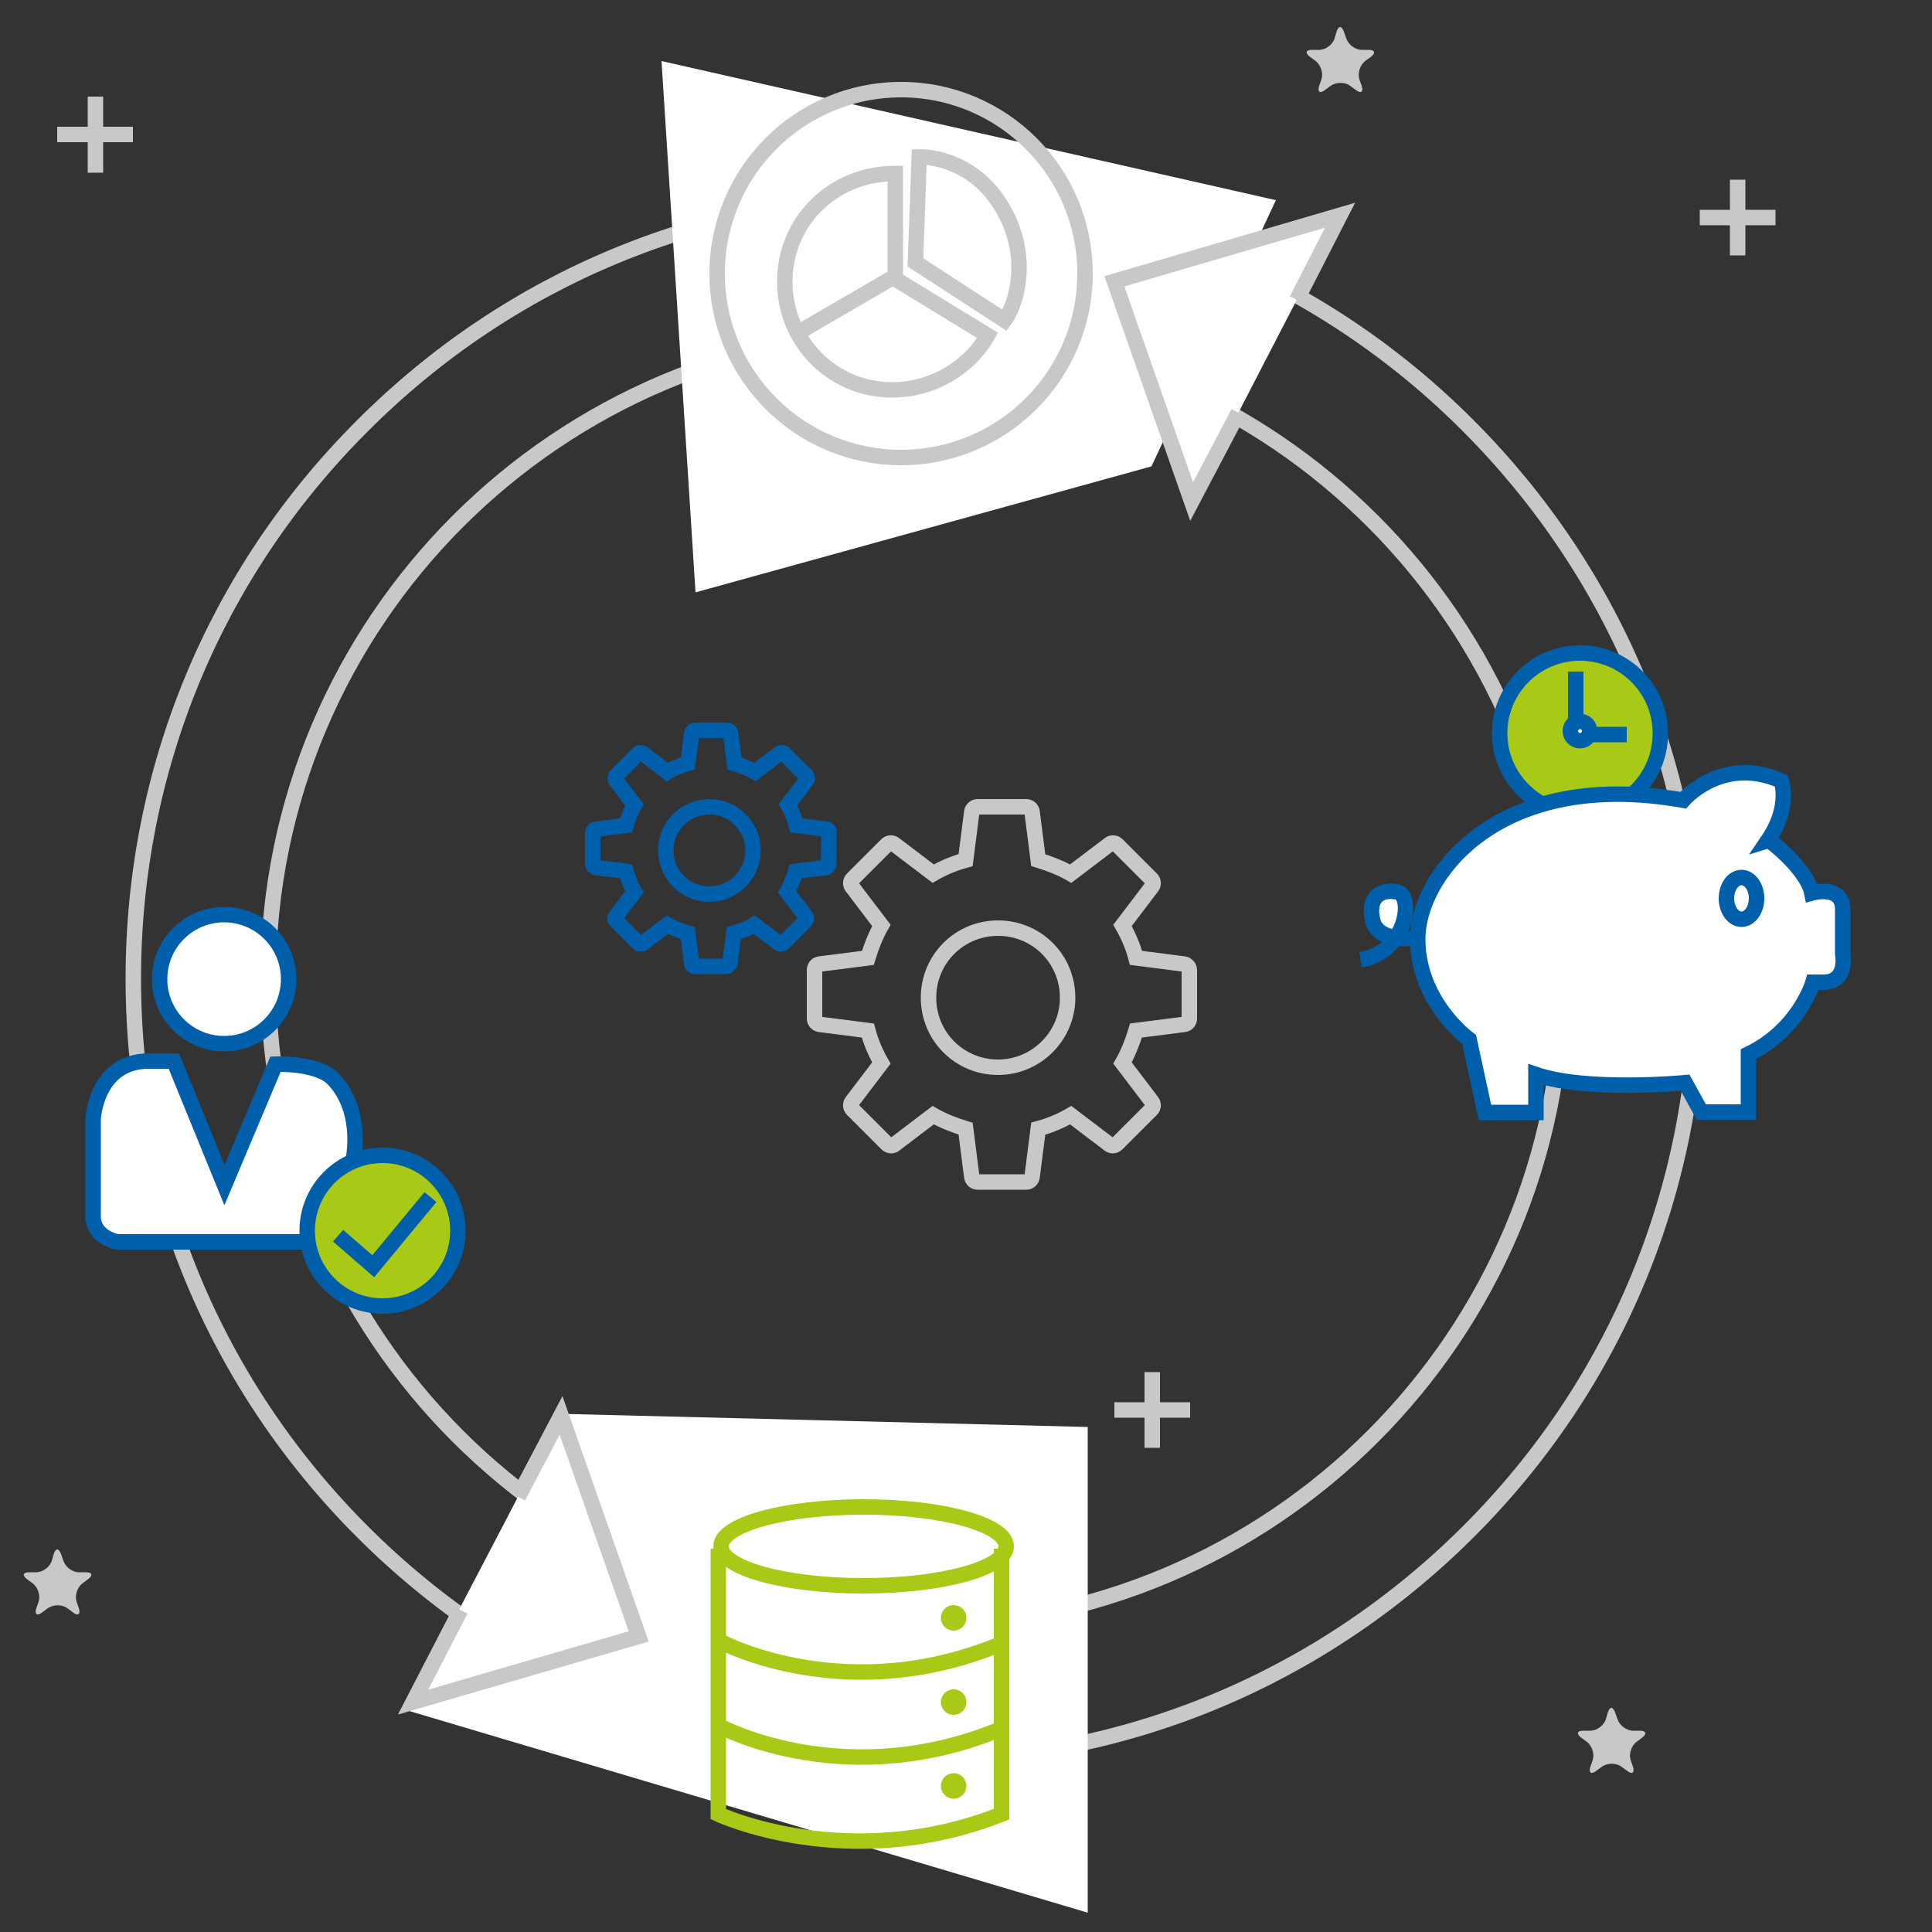 <?xml version="1.0" encoding="utf-8"?>
<!-- Generator: Adobe Illustrator 19.0.0, SVG Export Plug-In . SVG Version: 6.00 Build 0)  -->
<svg version="1.1" id="Layer_1" xmlns="http://www.w3.org/2000/svg" xmlns:xlink="http://www.w3.org/1999/xlink" x="0px" y="0px"  height="400px" width="400px"
	 viewBox="0 0 500 500" style="enable-background:new 0 0 500 500;" xml:space="preserve">
<rect x="0" y="0" width="500" height="500" fill="#333333" stroke="none"/>
<style type="text/css">
	.st0{fill:none;stroke:#C8C8C8;stroke-width:4;stroke-miterlimit:10;}
	.st1{fill:none;stroke:#005FAA;stroke-width:4;stroke-miterlimit:10;}
	.st2{fill:#C8C8C8;}
	.st3{fill:#FFFFFF;}
	.st4{fill:#FFFFFF;stroke:#C8C8C8;stroke-width:4;stroke-miterlimit:10;}
	.st5{fill:none;stroke:#A8CA16;stroke-width:4;stroke-miterlimit:10;}
	.st6{fill:#A8CA16;}
	.st7{fill:#FFFFFF;stroke:#005FAA;stroke-width:4;stroke-miterlimit:10;}
	.st8{fill:#A8CA16;stroke:#005FAA;stroke-width:4;stroke-miterlimit:10;}
</style>
<g id="XMLID_843_">
	<g id="XMLID_467_">
		<path id="XMLID_468_" class="st0" d="M306.5,249.5l-12.5-1.6c-0.8-3-2-5.8-3.5-8.4l7.6-10c0.5-0.6,0.4-1.5-0.1-2l-8.9-8.9
			c-0.5-0.5-1.4-0.6-2-0.1l-10,7.6c-2.6-1.5-5.5-2.6-8.4-3.5l-1.6-12.5c-0.1-0.8-0.8-1.3-1.5-1.3H253c-0.8,0-1.4,0.6-1.5,1.3
			l-1.6,12.5c-3,0.8-5.8,2-8.4,3.5l-10-7.6c-0.6-0.5-1.5-0.4-2,0.1l-8.9,8.9c-0.5,0.5-0.6,1.4-0.1,2l7.6,10
			c-1.5,2.6-2.6,5.5-3.5,8.4l-12.5,1.6c-0.8,0.1-1.3,0.8-1.3,1.5v12.6c0,0.8,0.6,1.4,1.3,1.5l12.5,1.6c0.8,3,2,5.8,3.5,8.4l-7.6,10
			c-0.5,0.6-0.4,1.5,0.1,2l8.9,8.9c0.3,0.3,0.7,0.5,1.1,0.5c0.3,0,0.7-0.1,0.9-0.3l10-7.6c2.6,1.5,5.5,2.6,8.4,3.5l1.6,12.5
			c0.1,0.8,0.8,1.3,1.5,1.3h12.6c0.8,0,1.4-0.6,1.5-1.3l1.6-12.5c3-0.8,5.8-2,8.4-3.5l10,7.6c0.3,0.2,0.6,0.3,0.9,0.3
			c0.4,0,0.8-0.2,1.1-0.5l8.9-8.9c0.5-0.5,0.6-1.4,0.1-2l-7.6-10c1.5-2.6,2.6-5.5,3.5-8.4l12.5-1.6c0.8-0.1,1.3-0.8,1.3-1.5v-12.6
			C307.8,250.4,307.2,249.6,306.5,249.5z M258.3,276.2c-10,0-18-8-18-18c0-10,8-18,18-18c10,0,18,8,18,18
			C276.3,268.1,268.2,276.2,258.3,276.2z"/>
		<path id="XMLID_471_" class="st1" d="M213.9,214.6l-7.8-1c-0.5-1.8-1.2-3.7-2.2-5.3l4.8-6.3c0.3-0.4,0.3-0.9-0.1-1.3l-5.6-5.6
			c-0.3-0.3-0.9-0.4-1.3-0.1l-6.3,4.8c-1.6-0.9-3.5-1.7-5.3-2.2l-1-7.8c-0.1-0.5-0.5-0.8-1-0.8H180c-0.5,0-0.9,0.4-1,0.8l-1,7.8
			c-1.8,0.5-3.7,1.2-5.3,2.2l-6.3-4.8c-0.4-0.3-0.9-0.3-1.3,0.1l-5.6,5.6c-0.3,0.3-0.4,0.9-0.1,1.3l4.8,6.3
			c-0.9,1.6-1.7,3.5-2.2,5.3l-7.8,1c-0.5,0.1-0.8,0.5-0.8,1v7.9c0,0.5,0.4,0.9,0.8,1l7.8,1c0.5,1.8,1.2,3.7,2.2,5.3l-4.8,6.3
			c-0.3,0.4-0.3,0.9,0.1,1.3l5.6,5.6c0.2,0.2,0.4,0.3,0.7,0.3c0.2,0,0.4-0.1,0.6-0.2l6.3-4.8c1.6,0.9,3.5,1.7,5.3,2.2l1,7.8
			c0.1,0.5,0.5,0.8,1,0.8h7.9c0.5,0,0.9-0.4,1-0.8l1-7.8c1.8-0.5,3.7-1.2,5.3-2.2l6.3,4.8c0.2,0.1,0.4,0.2,0.6,0.2
			c0.3,0,0.5-0.1,0.7-0.3l5.6-5.6c0.3-0.3,0.4-0.9,0.1-1.3l-4.8-6.3c0.9-1.6,1.7-3.5,2.2-5.3l7.8-1c0.5-0.1,0.8-0.5,0.8-1v-7.9
			C214.7,215.1,214.4,214.7,213.9,214.6z M183.6,231.4c-6.3,0-11.3-5.1-11.3-11.3c0-6.3,5.1-11.3,11.3-11.3s11.3,5.1,11.3,11.3
			S189.8,231.4,183.6,231.4z"/>
	</g>
	<g id="XMLID_530_">
		<line id="XMLID_531_" class="st0" x1="24.7" y1="25" x2="24.7" y2="44.7"/>
		<line id="XMLID_897_" class="st0" x1="34.4" y1="34.8" x2="14.8" y2="34.8"/>
	</g>
	<g id="XMLID_532_">
		<line id="XMLID_533_" class="st0" x1="298.2" y1="355.1" x2="298.2" y2="374.7"/>
		<line id="XMLID_894_" class="st0" x1="308" y1="364.9" x2="288.4" y2="364.9"/>
	</g>
	<g id="XMLID_534_">
		<line id="XMLID_535_" class="st0" x1="449.7" y1="46.5" x2="449.7" y2="66.1"/>
		<line id="XMLID_891_" class="st0" x1="459.5" y1="56.3" x2="439.9" y2="56.3"/>
	</g>
	<g id="XMLID_538_">
		<path id="XMLID_17_" class="st2" d="M416.1,443.2c0.5-1.6,1.3-1.6,1.9,0l0.6,1.7c0.5,1.6,2.3,3,4,3h1.8c1.6,0,1.9,0.8,0.6,1.8
			l-1.5,1.1c-1.3,1-2,3.1-1.5,4.7l0.6,1.7c0.5,1.6-0.2,2.1-1.5,1.1l-1.5-1.1c-1.3-1-3.6-1-5,0l-1.5,1.1c-1.3,1-2,0.5-1.5-1.1
			l0.6-1.7c0.5-1.6-0.2-3.7-1.5-4.7l-1.5-1.1c-1.3-1-1.1-1.8,0.6-1.8h1.8c1.6,0,3.5-1.3,4-3L416.1,443.2z"/>
	</g>
	<g id="XMLID_541_">
		<path id="XMLID_13_" class="st2" d="M345.9,8.2c0.5-1.6,1.3-1.6,1.9,0l0.6,1.7c0.5,1.6,2.3,3,4,3h1.8c1.6,0,1.9,0.8,0.6,1.8
			l-1.5,1.1c-1.3,1-2,3.1-1.5,4.7l0.6,1.7c0.5,1.6-0.2,2.1-1.5,1.1l-1.5-1.1c-1.3-1-3.6-1-5,0l-1.5,1.1c-1.3,1-2,0.5-1.5-1.1
			l0.6-1.7c0.5-1.6-0.2-3.7-1.5-4.7l-1.5-1.1c-1.3-1-1.1-1.8,0.6-1.8h1.8c1.6,0,3.5-1.3,4-3L345.9,8.2z"/>
	</g>
	<g id="XMLID_544_">
		<path id="XMLID_12_" class="st2" d="M13.9,402.2c0.5-1.6,1.3-1.6,1.9,0l0.6,1.7c0.5,1.6,2.3,3,4,3h1.8c1.7,0,1.9,0.8,0.6,1.8
			l-1.5,1.1c-1.3,1-2,3.1-1.5,4.7l0.6,1.7c0.5,1.6-0.2,2.1-1.5,1.1l-1.5-1.1c-1.3-1-3.6-1-5,0l-1.5,1.1c-1.3,1-2,0.5-1.5-1.1
			l0.6-1.7c0.5-1.6-0.2-3.7-1.5-4.7l-1.5-1.1c-1.3-1-1.1-1.8,0.6-1.8h1.8c1.6,0,3.5-1.3,4-3L13.9,402.2z"/>
	</g>
	<g id="XMLID_545_">
		<g id="XMLID_546_">
			<path id="XMLID_547_" class="st0" d="M93.8,110.2c38.2-38.3,89.1-59.3,143.1-59.3S341.8,71.9,380,110.2s59.3,89.1,59.3,143.1
				S418.3,358.2,380,396.4s-89.1,59.3-143.1,59.3s-104.9-21.1-143.1-59.3s-59.3-89.1-59.3-143.1S55.5,148.4,93.8,110.2z M236.9,85.8
				c-92.4,0-167.5,75.1-167.5,167.5s75.1,167.5,167.5,167.5s167.5-75.1,167.5-167.5S329.3,85.8,236.9,85.8z"/>
		</g>
		<polygon id="XMLID_876_" class="st3" points="171.2,15.8 180,153.3 298,120.7 330.2,51.8 		"/>
		<polygon id="XMLID_875_" class="st3" points="145.3,365.9 105.2,442.6 281.5,495 281.5,369.3 		"/>
		<polyline id="XMLID_874_" class="st4" points="335.6,77.6 346.8,55.7 288.4,72.8 308.4,129.8 320.5,106.8 		"/>
		<polyline id="XMLID_873_" class="st4" points="119.2,416.7 106.9,440.5 165.3,423.5 145.2,366.3 134.1,387.4 		"/>
	</g>
	<circle id="XMLID_548_" class="st0" cx="233.2" cy="70.8" r="47.6"/>
	<g id="XMLID_549_">
		<path id="XMLID_550_" class="st0" d="M231.7,44.9c-16.3,0-28.6,12.5-28.6,28s12.3,28,27.8,28c10.4,0,19.9-5.7,24.7-14.1
			l-23.9-14.6V44.9z"/>
		<line id="XMLID_551_" class="st0" x1="230.6" y1="72.1" x2="206" y2="86.4"/>
		<path id="XMLID_552_" class="st0" d="M236.9,67.9l1-27.3c0,0,12-0.5,20.1,11c9.4,13.4,5.1,27.2,2,31.3L236.9,67.9z"/>
	</g>
	<g id="XMLID_553_">
		<ellipse id="XMLID_554_" class="st5" cx="223.5" cy="400.2" rx="36.9" ry="10.2"/>
		<path id="XMLID_555_" class="st5" d="M185.9,400.8v68.7c0,0,33.6,15.7,73.3,0v-68.7"/>
		<path id="XMLID_556_" class="st5" d="M186.6,424.9c0,0,32.9,17.6,73.7,0"/>
		<path id="XMLID_557_" class="st5" d="M186.6,446.9c0,0,32.9,17.6,73.7,0"/>
		<circle id="XMLID_558_" class="st6" cx="246.8" cy="418.7" r="3.3"/>
		<circle id="XMLID_559_" class="st6" cx="246.8" cy="440.5" r="3.3"/>
		<circle id="XMLID_560_" class="st6" cx="246.8" cy="462.2" r="3.3"/>
	</g>
	<g id="XMLID_561_">
		<path id="XMLID_562_" class="st7" d="M367,242.7c0,0-10.1,1.6-11.7-4.3c-1.5-5.9,1.7-8.4,6.2-7.6s2.7,15.6-9.4,17.6"/>
		<path id="XMLID_563_" class="st8" d="M398.9,208c-6.4-3.6-10.8-10.4-10.8-18.2c0-11.5,9.3-20.8,20.8-20.8
			c11.5,0,20.8,9.3,20.8,20.8c0,6.2-2.7,11.8-7,15.6"/>
		<circle id="XMLID_564_" class="st7" cx="408.9" cy="189.2" r="2.5"/>
		<line id="XMLID_565_" class="st1" x1="407.8" y1="187.1" x2="407.8" y2="173.8"/>
		<line id="XMLID_566_" class="st1" x1="410.8" y1="190.1" x2="421" y2="190.1"/>
		<path id="XMLID_567_" class="st7" d="M468.9,231.1c0,0,8-2.3,8,4.3c0,6.7,0,11.6,0,11.6s1.4,7.2-5,7.2h-2.7
			c0,0-3.5,12.2-16.7,18.6v15h-12.2l-4.2-7.6c0,0-25.3,2.4-38.6-2.1v9.8h-13.2l-4.1-18.9c0,0-13.3-9.6-13.3-26s20.8-44.4,68.7-35.9
			c0,0,10-11.8,25.4-5c0,0,2.5,6.6-3.4,15.3C457.9,217.3,467.7,225,468.9,231.1z"/>
		<ellipse id="XMLID_568_" class="st7" cx="450.7" cy="232.5" rx="3.9" ry="5.4"/>
	</g>
	<g id="XMLID_569_">
		<circle id="XMLID_570_" class="st7" cx="58" cy="253.4" r="16.7"/>
		<path id="XMLID_571_" class="st7" d="M78,321.4H30.4c0,0-6.3-1.1-6.3-6.6s0-25.2,0-25.2s0.7-15,14.4-15h6.5l13.1,32.1l13.2-31.3
			c0,0,10.7-0.4,14.8,3.7c4.1,4.1,7,11.4,5.3,21.4"/>
		<circle id="XMLID_572_" class="st8" cx="99" cy="318.5" r="19.5"/>
		<polyline id="XMLID_573_" class="st1" points="87.5,319.8 96.6,327.7 111.4,309.8 		"/>
	</g>
</g>
</svg>
